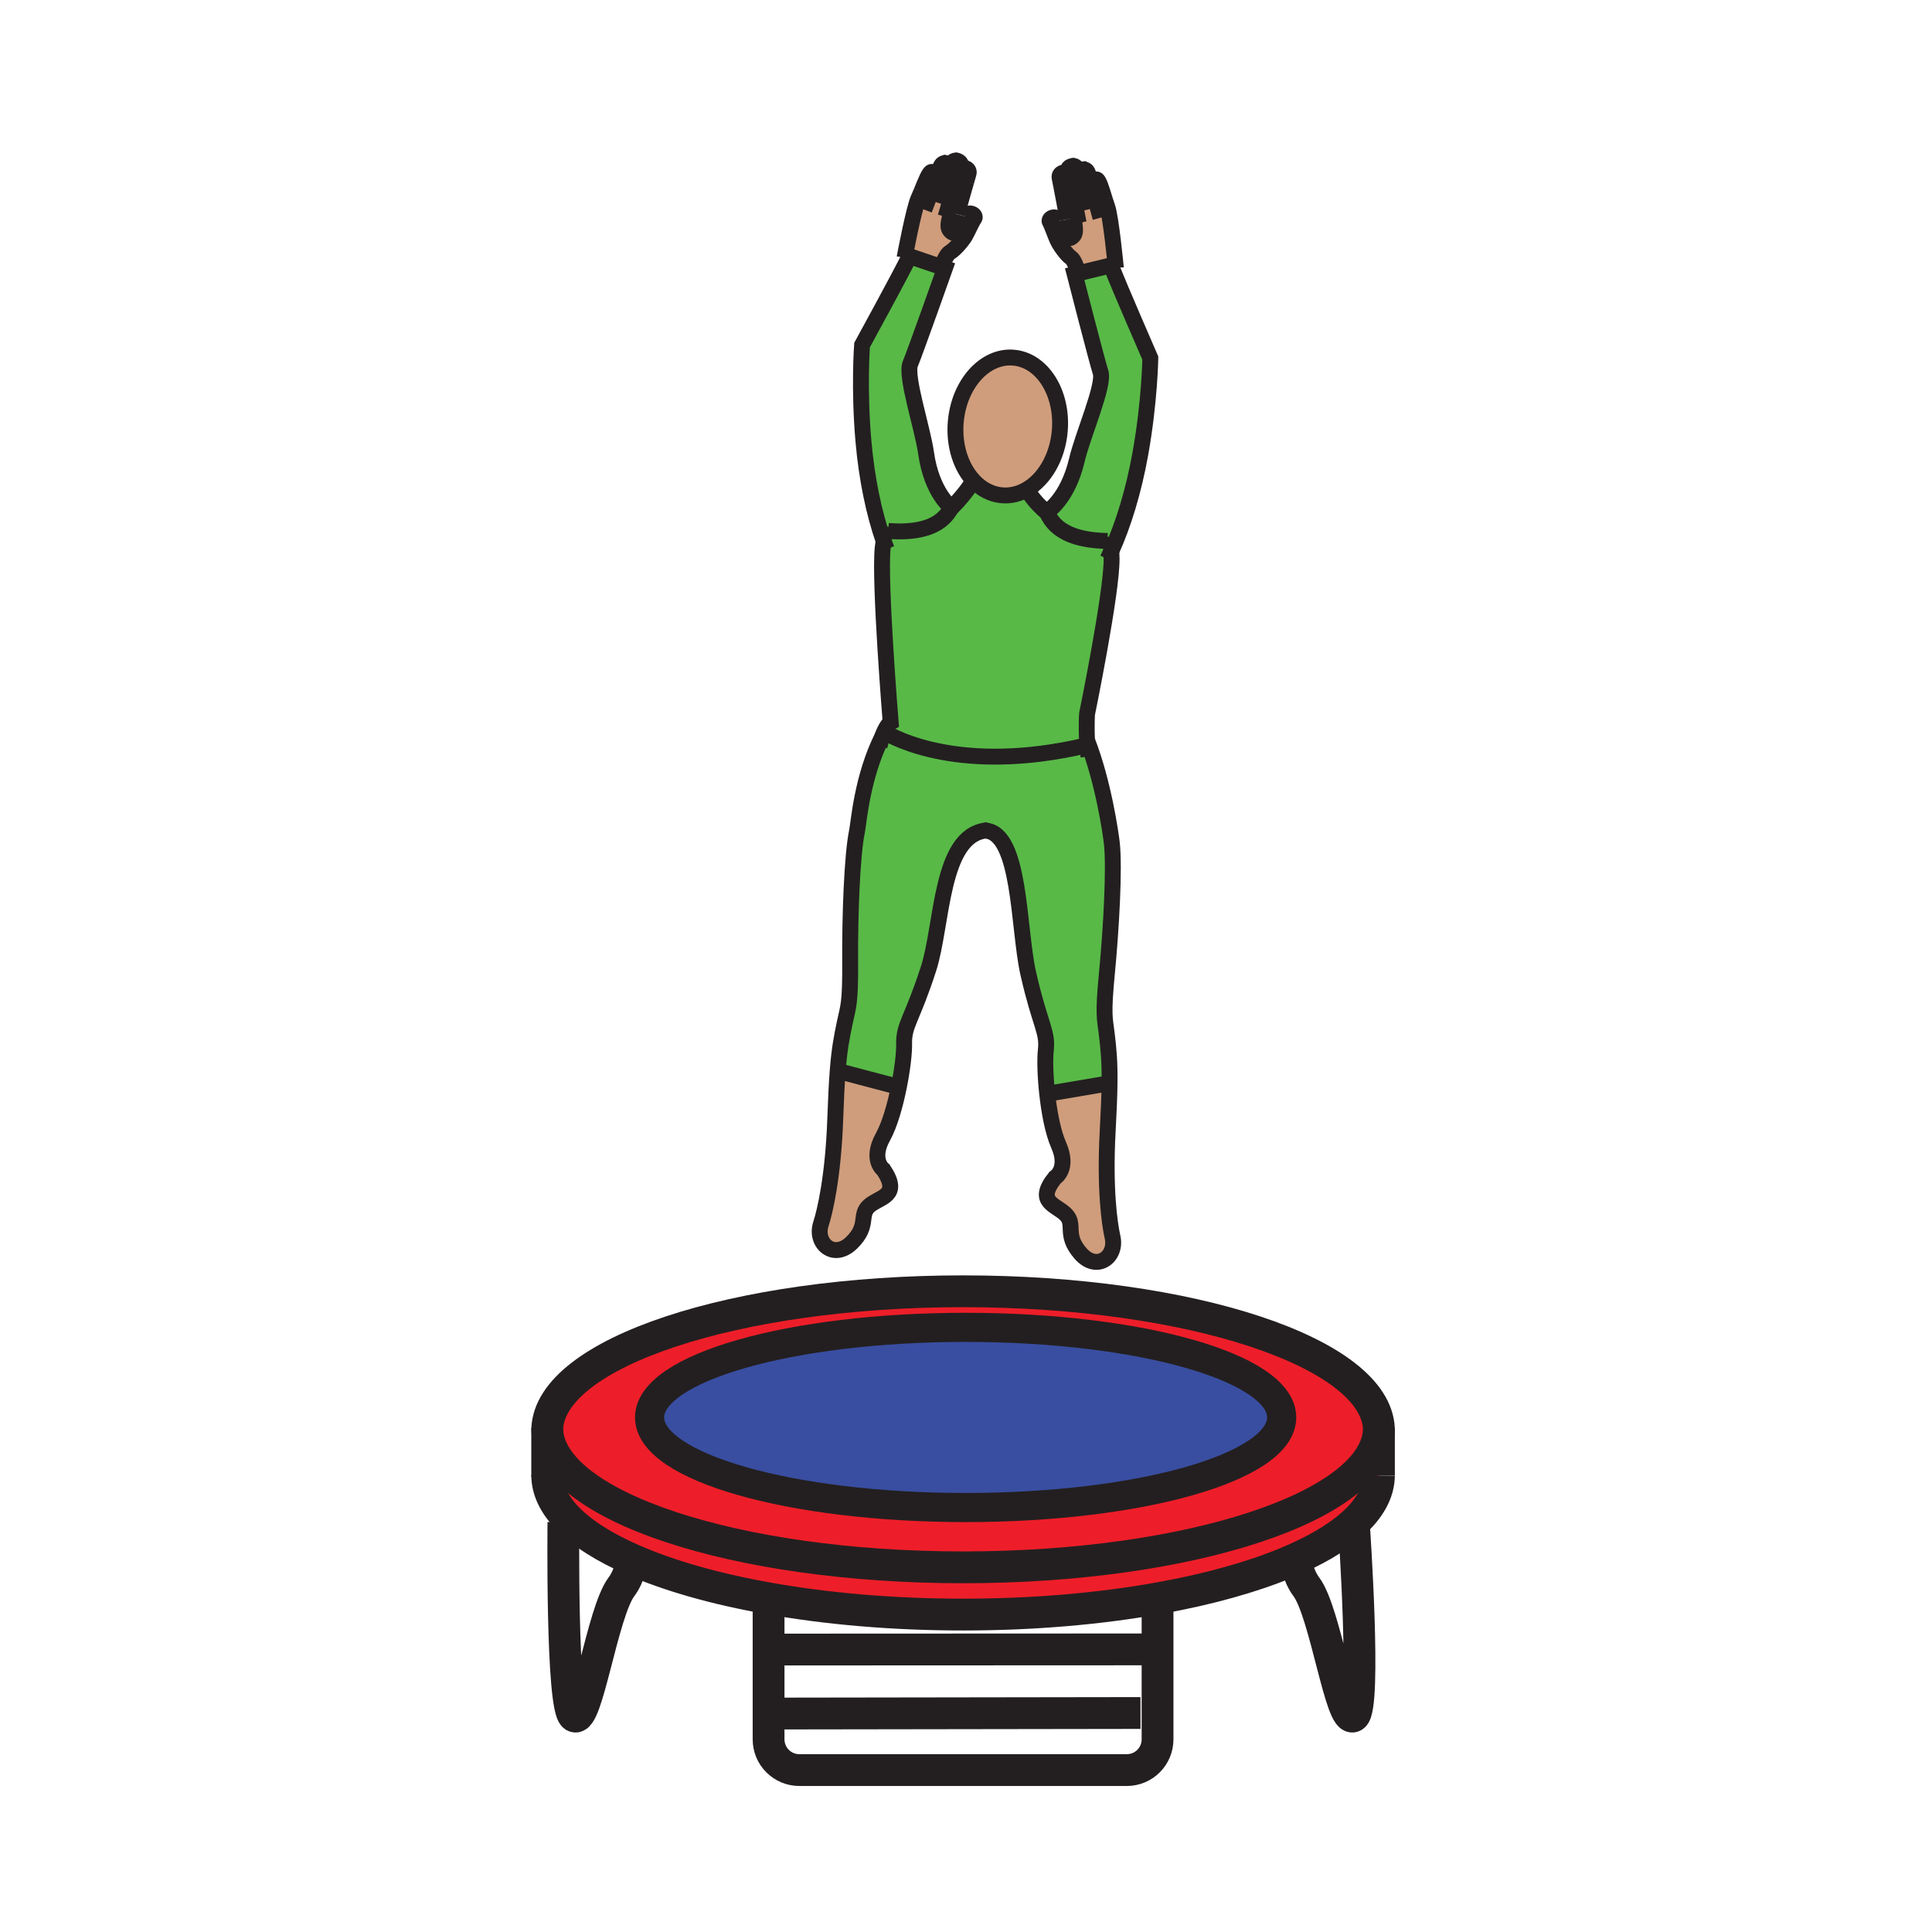 <?xml version="1.0"?><svg xmlns="http://www.w3.org/2000/svg" width="850.394" height="850.394" viewBox="0 0 850.394 850.394" overflow="visible"><path d="M452.04 215.41c-3.37 1.96-7.11 2.93-10.97 2.61-4.79-.4-9.08-2.71-12.48-6.34-5.58-5.96-8.77-15.46-7.91-25.86 1.38-16.73 12.76-29.45 25.39-28.4 12.66 1.04 21.79 15.46 20.41 32.19-.97 11.63-6.75 21.32-14.44 25.8z" fill="#cf9d7c" class="aac-skin-fill"></path><path d="M389.36 322.24c-.07-.04-.13-.07-.18-.1 1.51-3.41 2.86-4.17 2.86-4.17s-5.03-61.83-3.52-76.68c.11-1.05.24-2.13.4-3.23.21-1.49.47-3.02.77-4.6l1.26.25c22.8 1.72 26.3-8.37 27.9-10.21 0 0 4.74-4.56 8.48-10.17l1.26-1.65c3.4 3.63 7.69 5.94 12.48 6.34 3.859.32 7.6-.65 10.97-2.61 3.24 5.89 8.63 10.02 8.63 10.02 1.42 1.97 4.021 12.34 26.87 12.68l1.27-.13c.171 1.59.28 3.14.351 4.64.07 1.11.1 2.19.12 3.25.17 14.92-10.811 68.41-10.811 68.41s-.34 5.3.011 11.8c.039.69.079 1.39.14 2.1l-1.16.08c-54.401 12.6-83.691-3.33-88.101-6.02z" fill="#58b947"></path><path d="M510.53 703.38c-.34.061-.681.12-1.021.18-25.54 4.551-54.68 7.12-85.6 7.12-30.93 0-60.06-2.58-85.61-7.13-23.38-4.14-43.76-9.95-59.75-16.95-12.49-5.46-22.3-11.649-28.78-18.34-5.78-5.97-8.91-12.35-8.91-18.97v-19.53c0-.16 0-.319.01-.479 1.27 33.54 82.73 60.6 183.03 60.6 100.31 0 181.78-27.06 183.05-60.6.01.16.01.319.01.479v19.71c-.07 7.59-4.24 14.86-11.83 21.57-6.939 6.14-16.74 11.82-28.86 16.84-15.269 6.32-34.209 11.62-55.739 15.5z" fill="#ed1e29"></path><path d="M433.77 365.57c-19.879 2.55-18.859 41.55-25.049 60.75-7.16 22.25-10.96 24.77-10.76 33.04.09 3.979-.75 11.27-2.28 18.899l-1.7-.22-25.26-6.66c.73-9.38 1.69-14.45 3.14-21.34 1.49-7.15 2.47-7.88 2.35-27-.13-19.13.78-46.53 3.03-57.24.76-3.65 2.15-23.78 11.18-41.74.3-.61.62-1.21.94-1.82 4.41 2.69 33.7 18.62 88.1 6.02l1.16-.08c-.061-.71-.101-1.41-.14-2.1h.079c7.171 18.39 10.341 40.89 10.801 44.81 1.279 10.87-.271 38.23-2.12 57.27-1.83 19.04-.92 19.87-.07 27.1.83 7 1.32 12.13 1.21 21.53l-25.76 4.38-1.71.061c-.84-7.73-1.021-15.07-.57-19.021.93-8.22-2.62-11.07-7.77-33.87-4.471-19.84-3.24-61.49-18.78-62.77-.001.001-.011-.009-.021.001zM389.69 233.46c-.3 1.58-.56 3.11-.77 4.6-4.22-12.11-7.42-27.21-8.88-44-2.03-23.21-.59-42.19-.59-42.19s15.85-28.95 20.18-37.66c.29-.58.53-1.07.71-1.45l13.98 4.77 1.6.54s-12.98 36.66-15.24 42.09c-2.25 5.43 5.41 28.33 6.93 39.17 2.51 17.93 11.24 24.17 11.24 24.17-1.6 1.84-5.1 11.93-27.9 10.21l-1.26-.25zM488.81 237.98l-1.27.13c-22.85-.34-25.45-10.71-26.87-12.68 0 0 9.25-5.43 13.36-23.06 2.489-10.67 12.17-32.79 10.42-38.4-1.78-5.61-11.42-43.29-11.42-43.29l1.649-.4 14.34-3.49c.11.3.24.66.4 1.08 3.271 8.48 16.91 39.75 16.91 39.75s-.271 19.03-4.37 41.98c-2.97 16.58-7.51 31.34-12.8 43.02-.069-1.5-.179-3.05-.349-4.64z" fill="#58b947"></path><path d="M393.98 478.04l1.7.22c-1.65 8.221-4.1 16.84-7.04 22.141-5.67 10.239.27 14.52.27 14.52 7.71 11.64-1.65 11.76-6.31 15.82-4.65 4.06.09 8.689-7.77 16.31-7.84 7.63-16.27.24-13.49-8.319 1.86-5.74 5.42-21.04 6.31-46.32.32-9.11.66-15.76 1.07-21.03l25.26 6.658zM489.7 544.54c1.99 8.79-7.061 15.4-14.19 7.08-7.14-8.29-2.01-12.48-6.279-16.94-4.271-4.46-13.58-5.41-4.87-16.319 0 0 6.31-3.73 1.58-14.431-2.46-5.54-4.12-14.35-5.03-22.699l1.71-.061 25.76-4.38c-.06 5.29-.32 11.94-.82 21.05-1.381 25.27.799 40.83 2.139 46.7zM412.18 78.17c.53-1.42 1-2.7 1.36-3.69.86-2.35 1.34-2.46 2.37-2.79 0 0 2.14.46 1.85 1.94-.03.17-.08.38-.14.63h.01c.77-2.36 1.67-3.48 3.16-3.66 0 0 2.45.52 2.03 1.99-.19.65-.46 1.61-.8 2.78 1.08-2.68 4.99-1.39 4.32.95-.09.31-.51 1.73-1.08 3.73-1.13 3.87-2.86 9.93-3.93 14.3-.7 2.86-1.12 4.99-.9 5.3.72 1.01 3.39-3.06 3.39-3.06.29-.6.59-1.07.92-1.44 2.25-2.63 5.029-.25 4.149.95-1.01 1.36-2.77 5.44-4.02 7.65-1.26 2.2-4.64 6.14-6.71 7.28-1.38.76-2.94 4.24-3.84 6.5l-13.98-4.77c-.18.38-.42.87-.71 1.45l-1.48-.72s4.08-21.84 6.16-26.26c.41-.89.85-1.9 1.27-2.94 1.73-4.18 3.5-8.94 4.63-8.62 2.081.61 1.821.85 1.971 2.5zM469.77 96.58c-.68-4.45-1.85-10.64-2.63-14.6-.399-2.04-.68-3.49-.75-3.81-.46-2.38 3.521-3.32 4.391-.6l-.55-2.81c-.28-1.49 2.21-1.79 2.21-1.79 1.479.31 2.26 1.51 2.819 3.94h.01c-.039-.25-.06-.47-.079-.64-.16-1.51 2.01-1.77 2.01-1.77 1 .41 1.47.57 2.109 2.98.271 1.02.62 2.33 1.021 3.79.29-1.62.07-1.88 2.189-2.29 1.16-.22 2.48 4.67 3.841 8.99.33 1.08.67 2.12 1 3.03 1.62 4.46 3.649 25.35 3.77 26.66l-1.71.21c-.16-.42-.29-.78-.4-1.08l-14.34 3.49c-.699-2.33-1.939-5.93-3.239-6.8-1.971-1.33-4.98-5.55-6.03-7.86-1.05-2.3-2.44-6.53-3.32-7.98-.78-1.27 2.21-3.39 4.21-.57.29.4.561.9.79 1.51 0 0 2.3 4.3 3.101 3.36.237-.29.017-2.45-.423-5.36z" fill="#cf9d7c" class="aac-skin-fill"></path><path d="M425.03 584.25c76.84 0 139.121 17.75 139.121 39.65 0 21.89-62.28 39.659-139.121 39.659-76.83 0-139.11-17.77-139.11-39.659 0-21.9 62.28-39.65 139.11-39.65z" fill="#394ea1"></path><path d="M606.95 628.97v.311c-1.271 33.54-82.74 60.6-183.05 60.6-100.3 0-181.76-27.06-183.03-60.6v-.311c1.27-33.55 82.73-60.6 183.03-60.6 100.31 0 181.78 27.05 183.05 60.6zm-42.8-5.07c0-21.9-62.28-39.65-139.121-39.65-76.83 0-139.11 17.75-139.11 39.65 0 21.89 62.28 39.659 139.11 39.659 76.841.001 139.121-17.769 139.121-39.659z" fill="#ed1e29"></path><g fill="none" stroke="#231f20"><path d="M240.87 628.97c-.01-.16-.01-.319-.01-.479M606.95 629.28c-1.271 33.54-82.74 60.6-183.05 60.6-100.3 0-181.76-27.06-183.03-60.6M606.96 628.49c0 .16 0 .319-.01.479" stroke-width="14"></path><path d="M510.53 703.38c-.34.061-.681.12-1.021.18-25.54 4.551-54.68 7.12-85.6 7.12-30.93 0-60.06-2.58-85.61-7.13-23.38-4.14-43.76-9.95-59.75-16.95-12.49-5.46-22.3-11.649-28.78-18.34-5.78-5.97-8.91-12.35-8.91-18.97M606.96 649.47c-.07 7.59-4.24 14.86-11.83 21.57-6.939 6.14-16.74 11.82-28.86 16.84-15.27 6.32-34.21 11.62-55.739 15.5" stroke-width="14"></path><path d="M240.86 650.03v-20.27c0-.16 0-.319.01-.479v-.311c1.27-33.55 82.73-60.6 183.03-60.6 100.31 0 181.78 27.05 183.05 60.6v.311c.01.16.01.319.01.479v19.71" stroke-width="14"></path><path d="M564.15 623.9c0 21.89-62.28 39.659-139.121 39.659-76.83 0-139.11-17.77-139.11-39.659 0-21.9 62.28-39.65 139.11-39.65 76.841 0 139.121 17.75 139.121 39.65z" stroke-width="12.818"></path><path d="M248 670s-.95 81.41 4.68 85.36c5.64 3.939 12.4-45.63 20.84-56.891 1.77-2.35 3.04-5.229 3.94-8.3M596 672s5.49 79.42-.16 83.36c-5.62 3.939-12.39-45.63-20.83-56.891-1.83-2.439-3.13-5.43-4.04-8.63M509.51 701.85v63.75c0 7.46-6.04 13.521-13.51 13.521H351.81c-7.46 0-13.51-6.061-13.51-13.521V703.54M338.86 726.07L504 726M339.42 754.24L502 754" stroke-width="14"></path><path d="M428.59 211.68c-5.58-5.96-8.77-15.46-7.91-25.86 1.38-16.73 12.76-29.45 25.39-28.4 12.66 1.04 21.79 15.46 20.41 32.19-.971 11.63-6.75 21.32-14.44 25.8-3.37 1.96-7.11 2.93-10.97 2.61-4.79-.4-9.08-2.71-12.48-6.34zM388.77 321.87s.14.09.41.27c.05.03.11.06.18.1 4.41 2.69 33.7 18.62 88.1 6.02" stroke-width="7"></path><path d="M387.11 328.6c.41-1.79.86-3.29 1.31-4.54.25-.72.5-1.36.76-1.92 1.51-3.41 2.86-4.17 2.86-4.17s-5.03-61.83-3.52-76.68c.11-1.05.24-2.13.4-3.23.21-1.49.47-3.02.77-4.6.11-.58.23-1.17.35-1.76M368.5 471.32l.22.06 25.26 6.66" stroke-width="7"></path><path d="M433.77 365.57c-19.879 2.55-18.859 41.55-25.049 60.75-7.16 22.25-10.96 24.77-10.76 33.04.09 3.979-.75 11.27-2.28 18.899-1.65 8.221-4.1 16.84-7.04 22.141-5.67 10.239.27 14.52.27 14.52 7.71 11.64-1.65 11.76-6.31 15.82-4.65 4.06.09 8.689-7.77 16.31-7.84 7.63-16.27.24-13.49-8.319 1.86-5.74 5.42-21.04 6.31-46.32.32-9.11.66-15.76 1.07-21.03.73-9.38 1.69-14.45 3.14-21.34 1.49-7.15 2.47-7.88 2.35-27-.13-19.13.78-46.53 3.03-57.24.76-3.65 2.15-23.78 11.18-41.74.3-.61.62-1.21.94-1.82.27-.49.53-.98.81-1.46M434.73 365.48c-.32.02-.631.05-.94.09M418.85 223.5c-1.6 1.84-5.1 11.93-27.9 10.21" stroke-width="7"></path><path d="M390.27 241.7c-.46-1.18-.91-2.4-1.35-3.64-4.22-12.11-7.42-27.21-8.88-44-2.03-23.21-.59-42.19-.59-42.19s15.85-28.95 20.18-37.66c.29-.58.53-1.07.71-1.45l13.98 4.77 1.6.54s-12.98 36.66-15.24 42.09c-2.25 5.43 5.41 28.33 6.93 39.17 2.51 17.93 11.24 24.17 11.24 24.17s4.74-4.56 8.48-10.17M425.26 80.05c.57-2 .99-3.42 1.08-3.73.67-2.34-3.24-3.63-4.32-.95M421.33 94.35c1.07-4.37 2.8-10.43 3.93-14.3" stroke-width="7"></path><path d="M424.74 95.15c-.33.37-.63.84-.92 1.44 0 0-2.67 4.07-3.39 3.06-.22-.31.2-2.44.9-5.3" stroke-width="12.818"></path><path d="M413.58 119.51s.28-.83.74-1.98c.9-2.26 2.46-5.74 3.84-6.5 2.07-1.14 5.45-5.08 6.71-7.28 1.25-2.21 3.01-6.29 4.02-7.65.88-1.2-1.899-3.58-4.149-.95M405.58 84.29c1.73-4.18 3.5-8.94 4.63-8.62 2.08.61 1.82.85 1.97 2.5 0 .03.01.07.01.11M398.15 113.49s4.08-21.84 6.16-26.26c.41-.89.85-1.9 1.27-2.94" stroke-width="7"></path><path d="M406.84 92.28s3.16-8.25 5.34-14.11c.53-1.42 1-2.7 1.36-3.69.86-2.35 1.34-2.46 2.37-2.79 0 0 2.14.46 1.85 1.94-.03.17-.08.38-.14.63-.9 3.68-4.66 15.03-4.66 15.03M417.62 74.29c0-.01.01-.02.01-.03.77-2.36 1.67-3.48 3.16-3.66 0 0 2.45.52 2.03 1.99-.19.65-.46 1.61-.8 2.78 0 0 0 .01-.01.02l-5.8 20.05M479.12 332.95c-.22-1.6-.38-3.21-.5-4.77-.061-.71-.101-1.41-.14-2.1-.351-6.5-.011-11.8-.011-11.8s10.98-53.49 10.811-68.41c-.021-1.06-.05-2.14-.12-3.25-.07-1.5-.18-3.05-.351-4.64-.05-.59-.109-1.19-.18-1.8M488.59 476.76l-.21.03-25.76 4.38" stroke-width="7"></path><path d="M433.45 365.54c.109 0 .22.01.319.03.011-.01.021 0 .021 0 15.54 1.28 14.31 42.93 18.78 62.77 5.149 22.8 8.699 25.65 7.77 33.87-.45 3.95-.27 11.29.57 19.021.91 8.35 2.57 17.159 5.03 22.699 4.729 10.7-1.58 14.431-1.58 14.431-8.71 10.909.6 11.859 4.87 16.319 4.27 4.46-.86 8.65 6.279 16.94 7.13 8.32 16.181 1.71 14.19-7.08-1.34-5.87-3.521-21.43-2.141-46.7.5-9.109.761-15.76.82-21.05.11-9.4-.38-14.53-1.21-21.53-.85-7.229-1.76-8.06.07-27.1 1.85-19.04 3.399-46.4 2.12-57.27-.46-3.92-3.63-26.42-10.801-44.81M460.67 225.43c1.42 1.97 4.021 12.34 26.87 12.68" stroke-width="7"></path><path d="M487.5 246.12c.56-1.13 1.11-2.3 1.66-3.5 5.29-11.68 9.83-26.44 12.8-43.02 4.1-22.95 4.37-41.98 4.37-41.98s-13.64-31.27-16.91-39.75c-.16-.42-.29-.78-.4-1.08l-14.34 3.49-1.649.4s9.64 37.68 11.42 43.29c1.75 5.61-7.931 27.73-10.42 38.4-4.11 17.63-13.36 23.06-13.36 23.06s-5.39-4.13-8.63-10.02c-.01-.03-.03-.05-.04-.08M467.14 81.98c-.399-2.04-.68-3.49-.75-3.81-.46-2.38 3.521-3.32 4.391-.6.01.02.01.04.02.06M469.77 96.58c-.68-4.45-1.85-10.64-2.63-14.6" stroke-width="7"></path><path d="M466.3 97.07c.29.4.561.9.79 1.51 0 0 2.3 4.3 3.101 3.36.239-.29.02-2.45-.421-5.36" stroke-width="12.818"></path><path d="M475.24 122.33s-.21-.86-.561-2.05c-.699-2.33-1.939-5.93-3.239-6.8-1.971-1.33-4.98-5.55-6.03-7.86-1.05-2.3-2.44-6.53-3.32-7.98-.78-1.27 2.21-3.39 4.21-.57M486.36 87.97c-1.36-4.32-2.681-9.21-3.841-8.99-2.119.41-1.899.67-2.189 2.29 0 .04-.01.08-.021.13M491.14 117.72s0-.02-.01-.06c-.12-1.31-2.149-22.2-3.77-26.66-.33-.91-.67-1.95-1-3.03" stroke-width="7"></path><path d="M484.39 95.81s-2.409-8.5-4.06-14.54c-.4-1.46-.75-2.77-1.021-3.79-.64-2.41-1.109-2.57-2.109-2.98 0 0-2.17.26-2.01 1.77.02.17.04.39.079.64.561 3.73 3.29 15.38 3.29 15.38M475.26 76.93v-.02c-.56-2.43-1.34-3.63-2.819-3.94 0 0-2.49.3-2.21 1.79l.55 2.81c1.33 6.81 4 20.56 4 20.56" stroke-width="7"></path></g><path fill="none" d="M0 0h850.394v850.394H0z"></path></svg>